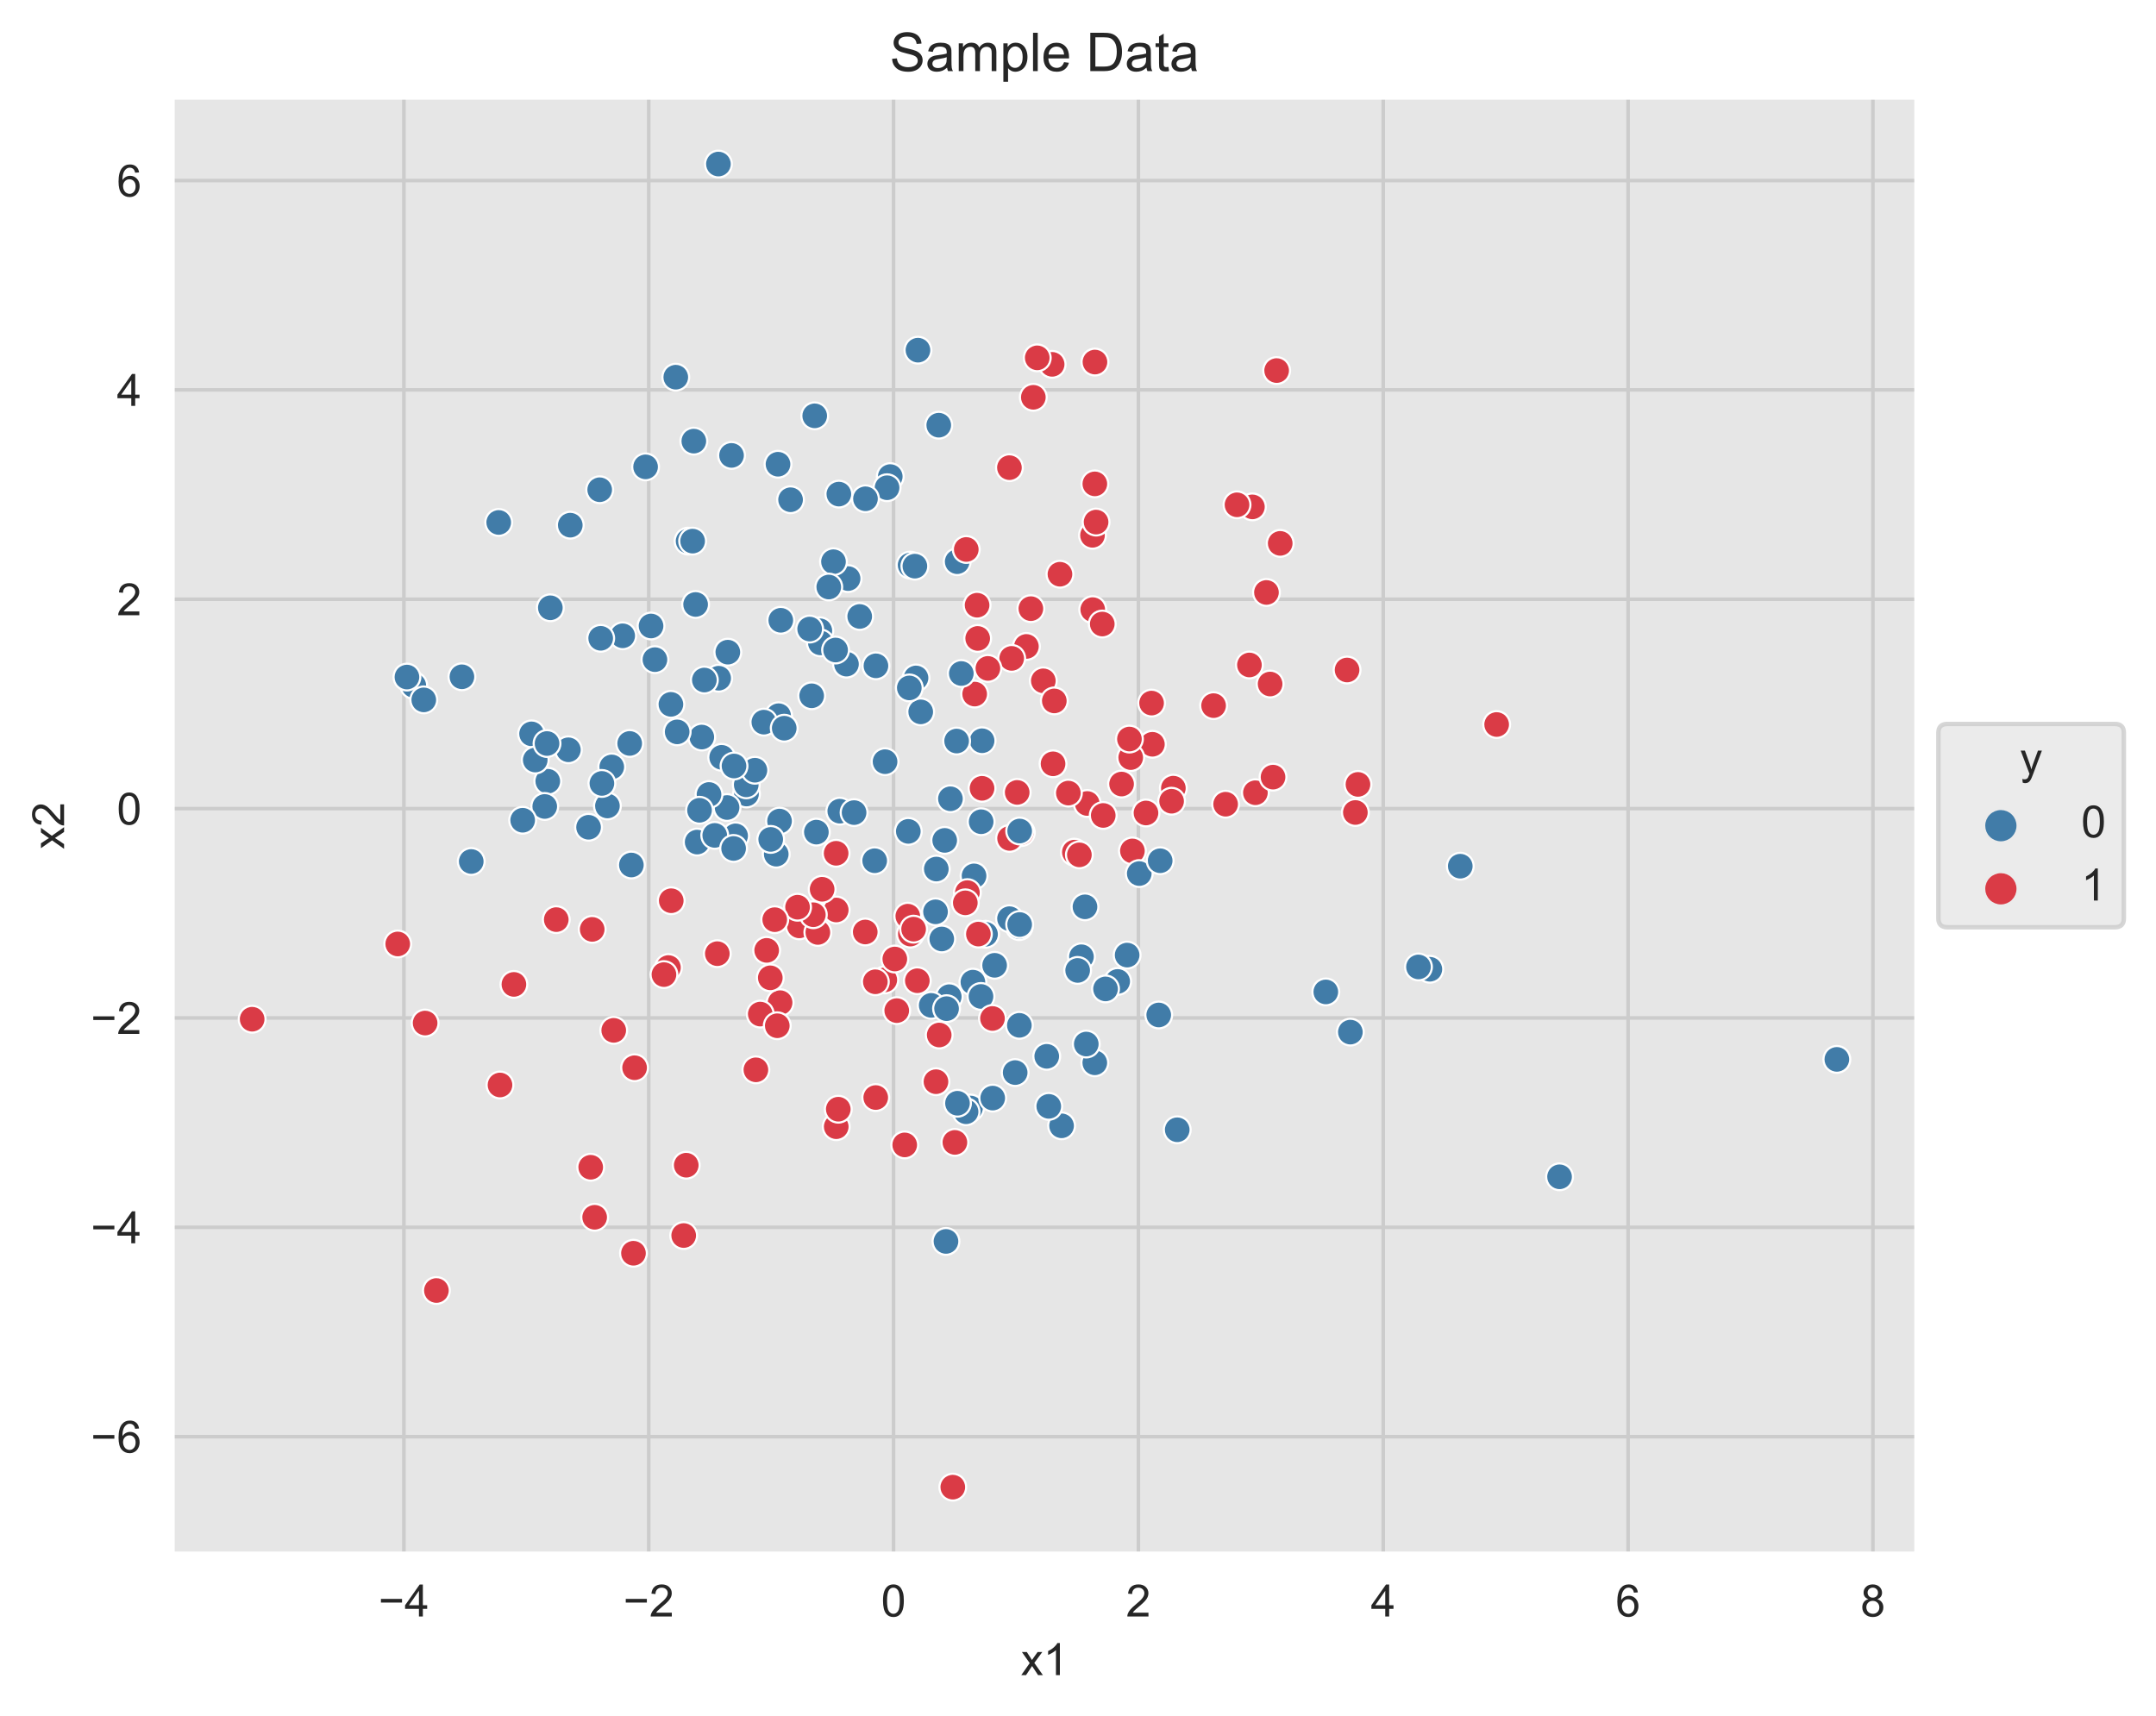 <?xml version="1.0" encoding="utf-8" standalone="no"?>
<!DOCTYPE svg PUBLIC "-//W3C//DTD SVG 1.1//EN"
  "http://www.w3.org/Graphics/SVG/1.1/DTD/svg11.dtd">
<!-- Created with matplotlib (https://matplotlib.org/) -->
<svg height="384.586pt" version="1.1" viewBox="0 0 483.108 384.586" width="483.108pt" xmlns="http://www.w3.org/2000/svg" xmlns:xlink="http://www.w3.org/1999/xlink">
 <defs>
  <style type="text/css">*{stroke-linecap:butt;stroke-linejoin:round;}</style>
 </defs>
 <g id="figure_1">
  <g id="patch_1">
   <path d="M 0 384.586 
L 483.108 384.586 
L 483.108 0 
L 0 0 
z
" style="fill:#ffffff;"/>
  </g>
  <g id="axes_1">
   <g id="patch_2">
    <path d="M 38.747 348.096 
L 429.347 348.096 
L 429.347 21.936 
L 38.747 21.936 
z
" style="fill:#e6e6e6;"/>
   </g>
   <g id="matplotlib.axis_1">
    <g id="xtick_1">
     <g id="line2d_1">
      <path clip-path="url(#p233a00b327)" d="M 90.502 348.096 
L 90.502 21.936 
" style="fill:none;stroke:#cccccc;stroke-linecap:round;stroke-width:0.8;"/>
     </g>
     <g id="text_1">
      <!-- −4 -->
      <g style="fill:#262626;" transform="translate(84.801 362.253)scale(0.1 -0.1)">
       <defs>
        <path d="M 52.828 31.203 
L 5.562 31.203 
L 5.562 39.406 
L 52.828 39.406 
z
" id="ArialMT-8722"/>
        <path d="M 32.328 0 
L 32.328 17.141 
L 1.266 17.141 
L 1.266 25.203 
L 33.938 71.578 
L 41.109 71.578 
L 41.109 25.203 
L 50.781 25.203 
L 50.781 17.141 
L 41.109 17.141 
L 41.109 0 
z
M 32.328 25.203 
L 32.328 57.469 
L 9.906 25.203 
z
" id="ArialMT-52"/>
       </defs>
       <use xlink:href="#ArialMT-8722"/>
       <use x="58.398" xlink:href="#ArialMT-52"/>
      </g>
     </g>
    </g>
    <g id="xtick_2">
     <g id="line2d_2">
      <path clip-path="url(#p233a00b327)" d="M 145.363 348.096 
L 145.363 21.936 
" style="fill:none;stroke:#cccccc;stroke-linecap:round;stroke-width:0.8;"/>
     </g>
     <g id="text_2">
      <!-- −2 -->
      <g style="fill:#262626;" transform="translate(139.663 362.253)scale(0.1 -0.1)">
       <defs>
        <path d="M 50.344 8.453 
L 50.344 0 
L 3.031 0 
Q 2.938 3.172 4.047 6.109 
Q 5.859 10.938 9.828 15.625 
Q 13.812 20.312 21.344 26.469 
Q 33.016 36.031 37.109 41.625 
Q 41.219 47.219 41.219 52.203 
Q 41.219 57.422 37.469 61 
Q 33.734 64.594 27.734 64.594 
Q 21.391 64.594 17.578 60.781 
Q 13.766 56.984 13.719 50.25 
L 4.688 51.172 
Q 5.609 61.281 11.656 66.578 
Q 17.719 71.875 27.938 71.875 
Q 38.234 71.875 44.234 66.156 
Q 50.25 60.453 50.25 52 
Q 50.25 47.703 48.484 43.547 
Q 46.734 39.406 42.656 34.812 
Q 38.578 30.219 29.109 22.219 
Q 21.188 15.578 18.938 13.203 
Q 16.703 10.844 15.234 8.453 
z
" id="ArialMT-50"/>
       </defs>
       <use xlink:href="#ArialMT-8722"/>
       <use x="58.398" xlink:href="#ArialMT-50"/>
      </g>
     </g>
    </g>
    <g id="xtick_3">
     <g id="line2d_3">
      <path clip-path="url(#p233a00b327)" d="M 200.225 348.096 
L 200.225 21.936 
" style="fill:none;stroke:#cccccc;stroke-linecap:round;stroke-width:0.8;"/>
     </g>
     <g id="text_3">
      <!-- 0 -->
      <g style="fill:#262626;" transform="translate(197.445 362.253)scale(0.1 -0.1)">
       <defs>
        <path d="M 4.156 35.297 
Q 4.156 48 6.766 55.734 
Q 9.375 63.484 14.516 67.672 
Q 19.672 71.875 27.484 71.875 
Q 33.25 71.875 37.594 69.547 
Q 41.938 67.234 44.766 62.859 
Q 47.609 58.5 49.219 52.219 
Q 50.828 45.953 50.828 35.297 
Q 50.828 22.703 48.234 14.969 
Q 45.656 7.234 40.5 3 
Q 35.359 -1.219 27.484 -1.219 
Q 17.141 -1.219 11.234 6.203 
Q 4.156 15.141 4.156 35.297 
z
M 13.188 35.297 
Q 13.188 17.672 17.312 11.828 
Q 21.438 6 27.484 6 
Q 33.547 6 37.672 11.859 
Q 41.797 17.719 41.797 35.297 
Q 41.797 52.984 37.672 58.781 
Q 33.547 64.594 27.391 64.594 
Q 21.344 64.594 17.719 59.469 
Q 13.188 52.938 13.188 35.297 
z
" id="ArialMT-48"/>
       </defs>
       <use xlink:href="#ArialMT-48"/>
      </g>
     </g>
    </g>
    <g id="xtick_4">
     <g id="line2d_4">
      <path clip-path="url(#p233a00b327)" d="M 255.087 348.096 
L 255.087 21.936 
" style="fill:none;stroke:#cccccc;stroke-linecap:round;stroke-width:0.8;"/>
     </g>
     <g id="text_4">
      <!-- 2 -->
      <g style="fill:#262626;" transform="translate(252.306 362.253)scale(0.1 -0.1)">
       <use xlink:href="#ArialMT-50"/>
      </g>
     </g>
    </g>
    <g id="xtick_5">
     <g id="line2d_5">
      <path clip-path="url(#p233a00b327)" d="M 309.948 348.096 
L 309.948 21.936 
" style="fill:none;stroke:#cccccc;stroke-linecap:round;stroke-width:0.8;"/>
     </g>
     <g id="text_5">
      <!-- 4 -->
      <g style="fill:#262626;" transform="translate(307.168 362.253)scale(0.1 -0.1)">
       <use xlink:href="#ArialMT-52"/>
      </g>
     </g>
    </g>
    <g id="xtick_6">
     <g id="line2d_6">
      <path clip-path="url(#p233a00b327)" d="M 364.81 348.096 
L 364.81 21.936 
" style="fill:none;stroke:#cccccc;stroke-linecap:round;stroke-width:0.8;"/>
     </g>
     <g id="text_6">
      <!-- 6 -->
      <g style="fill:#262626;" transform="translate(362.03 362.253)scale(0.1 -0.1)">
       <defs>
        <path d="M 49.75 54.047 
L 41.016 53.375 
Q 39.844 58.547 37.703 60.891 
Q 34.125 64.656 28.906 64.656 
Q 24.703 64.656 21.531 62.312 
Q 17.391 59.281 14.984 53.469 
Q 12.594 47.656 12.5 36.922 
Q 15.672 41.75 20.266 44.094 
Q 24.859 46.438 29.891 46.438 
Q 38.672 46.438 44.844 39.969 
Q 51.031 33.5 51.031 23.25 
Q 51.031 16.5 48.125 10.719 
Q 45.219 4.938 40.141 1.859 
Q 35.062 -1.219 28.609 -1.219 
Q 17.625 -1.219 10.688 6.859 
Q 3.766 14.938 3.766 33.5 
Q 3.766 54.25 11.422 63.672 
Q 18.109 71.875 29.438 71.875 
Q 37.891 71.875 43.281 67.141 
Q 48.688 62.406 49.75 54.047 
z
M 13.875 23.188 
Q 13.875 18.656 15.797 14.5 
Q 17.719 10.359 21.188 8.172 
Q 24.656 6 28.469 6 
Q 34.031 6 38.031 10.484 
Q 42.047 14.984 42.047 22.703 
Q 42.047 30.125 38.078 34.391 
Q 34.125 38.672 28.125 38.672 
Q 22.172 38.672 18.016 34.391 
Q 13.875 30.125 13.875 23.188 
z
" id="ArialMT-54"/>
       </defs>
       <use xlink:href="#ArialMT-54"/>
      </g>
     </g>
    </g>
    <g id="xtick_7">
     <g id="line2d_7">
      <path clip-path="url(#p233a00b327)" d="M 419.672 348.096 
L 419.672 21.936 
" style="fill:none;stroke:#cccccc;stroke-linecap:round;stroke-width:0.8;"/>
     </g>
     <g id="text_7">
      <!-- 8 -->
      <g style="fill:#262626;" transform="translate(416.891 362.253)scale(0.1 -0.1)">
       <defs>
        <path d="M 17.672 38.812 
Q 12.203 40.828 9.562 44.531 
Q 6.938 48.25 6.938 53.422 
Q 6.938 61.234 12.547 66.547 
Q 18.172 71.875 27.484 71.875 
Q 36.859 71.875 42.578 66.422 
Q 48.297 60.984 48.297 53.172 
Q 48.297 48.188 45.672 44.5 
Q 43.062 40.828 37.75 38.812 
Q 44.344 36.672 47.781 31.875 
Q 51.219 27.094 51.219 20.453 
Q 51.219 11.281 44.719 5.031 
Q 38.234 -1.219 27.641 -1.219 
Q 17.047 -1.219 10.547 5.047 
Q 4.047 11.328 4.047 20.703 
Q 4.047 27.688 7.594 32.391 
Q 11.141 37.109 17.672 38.812 
z
M 15.922 53.719 
Q 15.922 48.641 19.188 45.406 
Q 22.469 42.188 27.688 42.188 
Q 32.766 42.188 36.016 45.375 
Q 39.266 48.578 39.266 53.219 
Q 39.266 58.062 35.906 61.359 
Q 32.562 64.656 27.594 64.656 
Q 22.562 64.656 19.234 61.422 
Q 15.922 58.203 15.922 53.719 
z
M 13.094 20.656 
Q 13.094 16.891 14.875 13.375 
Q 16.656 9.859 20.172 7.922 
Q 23.688 6 27.734 6 
Q 34.031 6 38.125 10.047 
Q 42.234 14.109 42.234 20.359 
Q 42.234 26.703 38.016 30.859 
Q 33.797 35.016 27.438 35.016 
Q 21.234 35.016 17.156 30.906 
Q 13.094 26.812 13.094 20.656 
z
" id="ArialMT-56"/>
       </defs>
       <use xlink:href="#ArialMT-56"/>
      </g>
     </g>
    </g>
    <g id="text_8">
     <!-- x1 -->
     <g style="fill:#262626;" transform="translate(228.766 375.399)scale(0.1 -0.1)">
      <defs>
       <path d="M 0.734 0 
L 19.672 26.953 
L 2.156 51.859 
L 13.141 51.859 
L 21.094 39.703 
Q 23.344 36.234 24.703 33.891 
Q 26.859 37.109 28.656 39.594 
L 37.406 51.859 
L 47.906 51.859 
L 29.984 27.438 
L 49.266 0 
L 38.484 0 
L 27.828 16.109 
L 25 20.453 
L 11.375 0 
z
" id="ArialMT-120"/>
       <path d="M 37.25 0 
L 28.469 0 
L 28.469 56 
Q 25.297 52.984 20.141 49.953 
Q 14.984 46.922 10.891 45.406 
L 10.891 53.906 
Q 18.266 57.375 23.781 62.297 
Q 29.297 67.234 31.594 71.875 
L 37.25 71.875 
z
" id="ArialMT-49"/>
      </defs>
      <use xlink:href="#ArialMT-120"/>
      <use x="50" xlink:href="#ArialMT-49"/>
     </g>
    </g>
   </g>
   <g id="matplotlib.axis_2">
    <g id="ytick_1">
     <g id="line2d_8">
      <path clip-path="url(#p233a00b327)" d="M 38.747 321.951 
L 429.347 321.951 
" style="fill:none;stroke:#cccccc;stroke-linecap:round;stroke-width:0.8;"/>
     </g>
     <g id="text_9">
      <!-- −6 -->
      <g style="fill:#262626;" transform="translate(20.345 325.53)scale(0.1 -0.1)">
       <use xlink:href="#ArialMT-8722"/>
       <use x="58.398" xlink:href="#ArialMT-54"/>
      </g>
     </g>
    </g>
    <g id="ytick_2">
     <g id="line2d_9">
      <path clip-path="url(#p233a00b327)" d="M 38.747 275.036 
L 429.347 275.036 
" style="fill:none;stroke:#cccccc;stroke-linecap:round;stroke-width:0.8;"/>
     </g>
     <g id="text_10">
      <!-- −4 -->
      <g style="fill:#262626;" transform="translate(20.345 278.615)scale(0.1 -0.1)">
       <use xlink:href="#ArialMT-8722"/>
       <use x="58.398" xlink:href="#ArialMT-52"/>
      </g>
     </g>
    </g>
    <g id="ytick_3">
     <g id="line2d_10">
      <path clip-path="url(#p233a00b327)" d="M 38.747 228.121 
L 429.347 228.121 
" style="fill:none;stroke:#cccccc;stroke-linecap:round;stroke-width:0.8;"/>
     </g>
     <g id="text_11">
      <!-- −2 -->
      <g style="fill:#262626;" transform="translate(20.345 231.7)scale(0.1 -0.1)">
       <use xlink:href="#ArialMT-8722"/>
       <use x="58.398" xlink:href="#ArialMT-50"/>
      </g>
     </g>
    </g>
    <g id="ytick_4">
     <g id="line2d_11">
      <path clip-path="url(#p233a00b327)" d="M 38.747 181.206 
L 429.347 181.206 
" style="fill:none;stroke:#cccccc;stroke-linecap:round;stroke-width:0.8;"/>
     </g>
     <g id="text_12">
      <!-- 0 -->
      <g style="fill:#262626;" transform="translate(26.186 184.785)scale(0.1 -0.1)">
       <use xlink:href="#ArialMT-48"/>
      </g>
     </g>
    </g>
    <g id="ytick_5">
     <g id="line2d_12">
      <path clip-path="url(#p233a00b327)" d="M 38.747 134.292 
L 429.347 134.292 
" style="fill:none;stroke:#cccccc;stroke-linecap:round;stroke-width:0.8;"/>
     </g>
     <g id="text_13">
      <!-- 2 -->
      <g style="fill:#262626;" transform="translate(26.186 137.87)scale(0.1 -0.1)">
       <use xlink:href="#ArialMT-50"/>
      </g>
     </g>
    </g>
    <g id="ytick_6">
     <g id="line2d_13">
      <path clip-path="url(#p233a00b327)" d="M 38.747 87.377 
L 429.347 87.377 
" style="fill:none;stroke:#cccccc;stroke-linecap:round;stroke-width:0.8;"/>
     </g>
     <g id="text_14">
      <!-- 4 -->
      <g style="fill:#262626;" transform="translate(26.186 90.956)scale(0.1 -0.1)">
       <use xlink:href="#ArialMT-52"/>
      </g>
     </g>
    </g>
    <g id="ytick_7">
     <g id="line2d_14">
      <path clip-path="url(#p233a00b327)" d="M 38.747 40.462 
L 429.347 40.462 
" style="fill:none;stroke:#cccccc;stroke-linecap:round;stroke-width:0.8;"/>
     </g>
     <g id="text_15">
      <!-- 6 -->
      <g style="fill:#262626;" transform="translate(26.186 44.041)scale(0.1 -0.1)">
       <use xlink:href="#ArialMT-54"/>
      </g>
     </g>
    </g>
    <g id="text_16">
     <!-- x2 -->
     <g style="fill:#262626;" transform="translate(14.358 190.296)rotate(-90)scale(0.1 -0.1)">
      <use xlink:href="#ArialMT-120"/>
      <use x="50" xlink:href="#ArialMT-50"/>
     </g>
    </g>
   </g>
   <g id="PathCollection_1">
    <defs>
     <path d="M 0 3 
C 0.796 3 1.559 2.684 2.121 2.121 
C 2.684 1.559 3 0.796 3 -0 
C 3 -0.796 2.684 -1.559 2.121 -2.121 
C 1.559 -2.684 0.796 -3 0 -3 
C -0.796 -3 -1.559 -2.684 -2.121 -2.121 
C -2.684 -1.559 -3 -0.796 -3 0 
C -3 0.796 -2.684 1.559 -2.121 2.121 
C -1.559 2.684 -0.796 3 0 3 
z
" id="C0_0_f2f87d5302"/>
    </defs>
    <g clip-path="url(#p233a00b327)">
     <use style="fill:#417ca8;stroke:#ffffff;stroke-width:0.48;" x="227.476" xlink:href="#C0_0_f2f87d5302" y="240.361"/>
    </g>
    <g clip-path="url(#p233a00b327)">
     <use style="fill:#417ca8;stroke:#ffffff;stroke-width:0.48;" x="192.64" xlink:href="#C0_0_f2f87d5302" y="138.145"/>
    </g>
    <g clip-path="url(#p233a00b327)">
     <use style="fill:#da3b46;stroke:#ffffff;stroke-width:0.48;" x="235.758" xlink:href="#C0_0_f2f87d5302" y="81.646"/>
    </g>
    <g clip-path="url(#p233a00b327)">
     <use style="fill:#da3b46;stroke:#ffffff;stroke-width:0.48;" x="283.781" xlink:href="#C0_0_f2f87d5302" y="132.768"/>
    </g>
    <g clip-path="url(#p233a00b327)">
     <use style="fill:#da3b46;stroke:#ffffff;stroke-width:0.48;" x="187.379" xlink:href="#C0_0_f2f87d5302" y="252.488"/>
    </g>
    <g clip-path="url(#p233a00b327)">
     <use style="fill:#da3b46;stroke:#ffffff;stroke-width:0.48;" x="187.38" xlink:href="#C0_0_f2f87d5302" y="203.924"/>
    </g>
    <g clip-path="url(#p233a00b327)">
     <use style="fill:#da3b46;stroke:#ffffff;stroke-width:0.48;" x="286.863" xlink:href="#C0_0_f2f87d5302" y="121.769"/>
    </g>
    <g clip-path="url(#p233a00b327)">
     <use style="fill:#417ca8;stroke:#ffffff;stroke-width:0.48;" x="242.328" xlink:href="#C0_0_f2f87d5302" y="214.407"/>
    </g>
    <g clip-path="url(#p233a00b327)">
     <use style="fill:#417ca8;stroke:#ffffff;stroke-width:0.48;" x="174.469" xlink:href="#C0_0_f2f87d5302" y="160.385"/>
    </g>
    <g clip-path="url(#p233a00b327)">
     <use style="fill:#da3b46;stroke:#ffffff;stroke-width:0.48;" x="229.991" xlink:href="#C0_0_f2f87d5302" y="144.865"/>
    </g>
    <g clip-path="url(#p233a00b327)">
     <use style="fill:#da3b46;stroke:#ffffff;stroke-width:0.48;" x="174.801" xlink:href="#C0_0_f2f87d5302" y="224.693"/>
    </g>
    <g clip-path="url(#p233a00b327)">
     <use style="fill:#417ca8;stroke:#ffffff;stroke-width:0.48;" x="174.674" xlink:href="#C0_0_f2f87d5302" y="183.999"/>
    </g>
    <g clip-path="url(#p233a00b327)">
     <use style="fill:#da3b46;stroke:#ffffff;stroke-width:0.48;" x="213.499" xlink:href="#C0_0_f2f87d5302" y="333.27"/>
    </g>
    <g clip-path="url(#p233a00b327)">
     <use style="fill:#da3b46;stroke:#ffffff;stroke-width:0.48;" x="95.259" xlink:href="#C0_0_f2f87d5302" y="229.265"/>
    </g>
    <g clip-path="url(#p233a00b327)">
     <use style="fill:#417ca8;stroke:#ffffff;stroke-width:0.48;" x="105.593" xlink:href="#C0_0_f2f87d5302" y="193.056"/>
    </g>
    <g clip-path="url(#p233a00b327)">
     <use style="fill:#da3b46;stroke:#ffffff;stroke-width:0.48;" x="169.377" xlink:href="#C0_0_f2f87d5302" y="239.746"/>
    </g>
    <g clip-path="url(#p233a00b327)">
     <use style="fill:#417ca8;stroke:#ffffff;stroke-width:0.48;" x="144.659" xlink:href="#C0_0_f2f87d5302" y="104.622"/>
    </g>
    <g clip-path="url(#p233a00b327)">
     <use style="fill:#417ca8;stroke:#ffffff;stroke-width:0.48;" x="217.465" xlink:href="#C0_0_f2f87d5302" y="248.301"/>
    </g>
    <g clip-path="url(#p233a00b327)">
     <use style="fill:#da3b46;stroke:#ffffff;stroke-width:0.48;" x="150.409" xlink:href="#C0_0_f2f87d5302" y="201.851"/>
    </g>
    <g clip-path="url(#p233a00b327)">
     <use style="fill:#417ca8;stroke:#ffffff;stroke-width:0.48;" x="122.744" xlink:href="#C0_0_f2f87d5302" y="175.073"/>
    </g>
    <g clip-path="url(#p233a00b327)">
     <use style="fill:#da3b46;stroke:#ffffff;stroke-width:0.48;" x="280.633" xlink:href="#C0_0_f2f87d5302" y="113.589"/>
    </g>
    <g clip-path="url(#p233a00b327)">
     <use style="fill:#da3b46;stroke:#ffffff;stroke-width:0.48;" x="187.839" xlink:href="#C0_0_f2f87d5302" y="248.57"/>
    </g>
    <g clip-path="url(#p233a00b327)">
     <use style="fill:#417ca8;stroke:#ffffff;stroke-width:0.48;" x="203.93" xlink:href="#C0_0_f2f87d5302" y="126.637"/>
    </g>
    <g clip-path="url(#p233a00b327)">
     <use style="fill:#417ca8;stroke:#ffffff;stroke-width:0.48;" x="122.061" xlink:href="#C0_0_f2f87d5302" y="180.726"/>
    </g>
    <g clip-path="url(#p233a00b327)">
     <use style="fill:#da3b46;stroke:#ffffff;stroke-width:0.48;" x="170.359" xlink:href="#C0_0_f2f87d5302" y="227.254"/>
    </g>
    <g clip-path="url(#p233a00b327)">
     <use style="fill:#417ca8;stroke:#ffffff;stroke-width:0.48;" x="206.31" xlink:href="#C0_0_f2f87d5302" y="159.527"/>
    </g>
    <g clip-path="url(#p233a00b327)">
     <use style="fill:#417ca8;stroke:#ffffff;stroke-width:0.48;" x="137.08" xlink:href="#C0_0_f2f87d5302" y="171.868"/>
    </g>
    <g clip-path="url(#p233a00b327)">
     <use style="fill:#417ca8;stroke:#ffffff;stroke-width:0.48;" x="220.836" xlink:href="#C0_0_f2f87d5302" y="209.366"/>
    </g>
    <g clip-path="url(#p233a00b327)">
     <use style="fill:#417ca8;stroke:#ffffff;stroke-width:0.48;" x="167.273" xlink:href="#C0_0_f2f87d5302" y="177.932"/>
    </g>
    <g clip-path="url(#p233a00b327)">
     <use style="fill:#da3b46;stroke:#ffffff;stroke-width:0.48;" x="184.222" xlink:href="#C0_0_f2f87d5302" y="199.283"/>
    </g>
    <g clip-path="url(#p233a00b327)">
     <use style="fill:#417ca8;stroke:#ffffff;stroke-width:0.48;" x="167.214" xlink:href="#C0_0_f2f87d5302" y="175.881"/>
    </g>
    <g clip-path="url(#p233a00b327)">
     <use style="fill:#da3b46;stroke:#ffffff;stroke-width:0.48;" x="301.844" xlink:href="#C0_0_f2f87d5302" y="150.143"/>
    </g>
    <g clip-path="url(#p233a00b327)">
     <use style="fill:#417ca8;stroke:#ffffff;stroke-width:0.48;" x="199.485" xlink:href="#C0_0_f2f87d5302" y="106.799"/>
    </g>
    <g clip-path="url(#p233a00b327)">
     <use style="fill:#da3b46;stroke:#ffffff;stroke-width:0.48;" x="142.197" xlink:href="#C0_0_f2f87d5302" y="239.278"/>
    </g>
    <g clip-path="url(#p233a00b327)">
     <use style="fill:#da3b46;stroke:#ffffff;stroke-width:0.48;" x="245.351" xlink:href="#C0_0_f2f87d5302" y="81.135"/>
    </g>
    <g clip-path="url(#p233a00b327)">
     <use style="fill:#da3b46;stroke:#ffffff;stroke-width:0.48;" x="133.247" xlink:href="#C0_0_f2f87d5302" y="272.788"/>
    </g>
    <g clip-path="url(#p233a00b327)">
     <use style="fill:#417ca8;stroke:#ffffff;stroke-width:0.48;" x="211.684" xlink:href="#C0_0_f2f87d5302" y="188.327"/>
    </g>
    <g clip-path="url(#p233a00b327)">
     <use style="fill:#417ca8;stroke:#ffffff;stroke-width:0.48;" x="92.714" xlink:href="#C0_0_f2f87d5302" y="153.606"/>
    </g>
    <g clip-path="url(#p233a00b327)">
     <use style="fill:#417ca8;stroke:#ffffff;stroke-width:0.48;" x="127.359" xlink:href="#C0_0_f2f87d5302" y="168.024"/>
    </g>
    <g clip-path="url(#p233a00b327)">
     <use style="fill:#417ca8;stroke:#ffffff;stroke-width:0.48;" x="211.025" xlink:href="#C0_0_f2f87d5302" y="210.42"/>
    </g>
    <g clip-path="url(#p233a00b327)">
     <use style="fill:#da3b46;stroke:#ffffff;stroke-width:0.48;" x="240.739" xlink:href="#C0_0_f2f87d5302" y="190.97"/>
    </g>
    <g clip-path="url(#p233a00b327)">
     <use style="fill:#417ca8;stroke:#ffffff;stroke-width:0.48;" x="209.627" xlink:href="#C0_0_f2f87d5302" y="204.336"/>
    </g>
    <g clip-path="url(#p233a00b327)">
     <use style="fill:#da3b46;stroke:#ffffff;stroke-width:0.48;" x="193.88" xlink:href="#C0_0_f2f87d5302" y="208.856"/>
    </g>
    <g clip-path="url(#p233a00b327)">
     <use style="fill:#417ca8;stroke:#ffffff;stroke-width:0.48;" x="183.706" xlink:href="#C0_0_f2f87d5302" y="141.347"/>
    </g>
    <g clip-path="url(#p233a00b327)">
     <use style="fill:#417ca8;stroke:#ffffff;stroke-width:0.48;" x="119.111" xlink:href="#C0_0_f2f87d5302" y="164.457"/>
    </g>
    <g clip-path="url(#p233a00b327)">
     <use style="fill:#da3b46;stroke:#ffffff;stroke-width:0.48;" x="160.733" xlink:href="#C0_0_f2f87d5302" y="213.714"/>
    </g>
    <g clip-path="url(#p233a00b327)">
     <use style="fill:#417ca8;stroke:#ffffff;stroke-width:0.48;" x="174.954" xlink:href="#C0_0_f2f87d5302" y="139.002"/>
    </g>
    <g clip-path="url(#p233a00b327)">
     <use style="fill:#da3b46;stroke:#ffffff;stroke-width:0.48;" x="258.221" xlink:href="#C0_0_f2f87d5302" y="166.79"/>
    </g>
    <g clip-path="url(#p233a00b327)">
     <use style="fill:#da3b46;stroke:#ffffff;stroke-width:0.48;" x="219.077" xlink:href="#C0_0_f2f87d5302" y="143.071"/>
    </g>
    <g clip-path="url(#p233a00b327)">
     <use style="fill:#417ca8;stroke:#ffffff;stroke-width:0.48;" x="103.502" xlink:href="#C0_0_f2f87d5302" y="151.667"/>
    </g>
    <g clip-path="url(#p233a00b327)">
     <use style="fill:#417ca8;stroke:#ffffff;stroke-width:0.48;" x="218.005" xlink:href="#C0_0_f2f87d5302" y="220.099"/>
    </g>
    <g clip-path="url(#p233a00b327)">
     <use style="fill:#da3b46;stroke:#ffffff;stroke-width:0.48;" x="179.099" xlink:href="#C0_0_f2f87d5302" y="207.487"/>
    </g>
    <g clip-path="url(#p233a00b327)">
     <use style="fill:#417ca8;stroke:#ffffff;stroke-width:0.48;" x="163.088" xlink:href="#C0_0_f2f87d5302" y="146.147"/>
    </g>
    <g clip-path="url(#p233a00b327)">
     <use style="fill:#da3b46;stroke:#ffffff;stroke-width:0.48;" x="233.783" xlink:href="#C0_0_f2f87d5302" y="152.571"/>
    </g>
    <g clip-path="url(#p233a00b327)">
     <use style="fill:#da3b46;stroke:#ffffff;stroke-width:0.48;" x="256.787" xlink:href="#C0_0_f2f87d5302" y="182.187"/>
    </g>
    <g clip-path="url(#p233a00b327)">
     <use style="fill:#da3b46;stroke:#ffffff;stroke-width:0.48;" x="251.317" xlink:href="#C0_0_f2f87d5302" y="175.702"/>
    </g>
    <g clip-path="url(#p233a00b327)">
     <use style="fill:#417ca8;stroke:#ffffff;stroke-width:0.48;" x="154.184" xlink:href="#C0_0_f2f87d5302" y="121.265"/>
    </g>
    <g clip-path="url(#p233a00b327)">
     <use style="fill:#da3b46;stroke:#ffffff;stroke-width:0.48;" x="183.261" xlink:href="#C0_0_f2f87d5302" y="208.96"/>
    </g>
    <g clip-path="url(#p233a00b327)">
     <use style="fill:#da3b46;stroke:#ffffff;stroke-width:0.48;" x="218.399" xlink:href="#C0_0_f2f87d5302" y="155.539"/>
    </g>
    <g clip-path="url(#p233a00b327)">
     <use style="fill:#da3b46;stroke:#ffffff;stroke-width:0.48;" x="253.745" xlink:href="#C0_0_f2f87d5302" y="190.692"/>
    </g>
    <g clip-path="url(#p233a00b327)">
     <use style="fill:#417ca8;stroke:#ffffff;stroke-width:0.48;" x="173.937" xlink:href="#C0_0_f2f87d5302" y="191.419"/>
    </g>
    <g clip-path="url(#p233a00b327)">
     <use style="fill:#417ca8;stroke:#ffffff;stroke-width:0.48;" x="190.039" xlink:href="#C0_0_f2f87d5302" y="129.657"/>
    </g>
    <g clip-path="url(#p233a00b327)">
     <use style="fill:#417ca8;stroke:#ffffff;stroke-width:0.48;" x="139.53" xlink:href="#C0_0_f2f87d5302" y="142.482"/>
    </g>
    <g clip-path="url(#p233a00b327)">
     <use style="fill:#417ca8;stroke:#ffffff;stroke-width:0.48;" x="134.599" xlink:href="#C0_0_f2f87d5302" y="143.041"/>
    </g>
    <g clip-path="url(#p233a00b327)">
     <use style="fill:#da3b46;stroke:#ffffff;stroke-width:0.48;" x="244.802" xlink:href="#C0_0_f2f87d5302" y="119.96"/>
    </g>
    <g clip-path="url(#p233a00b327)">
     <use style="fill:#da3b46;stroke:#ffffff;stroke-width:0.48;" x="274.631" xlink:href="#C0_0_f2f87d5302" y="180.221"/>
    </g>
    <g clip-path="url(#p233a00b327)">
     <use style="fill:#417ca8;stroke:#ffffff;stroke-width:0.48;" x="196.274" xlink:href="#C0_0_f2f87d5302" y="149.213"/>
    </g>
    <g clip-path="url(#p233a00b327)">
     <use style="fill:#417ca8;stroke:#ffffff;stroke-width:0.48;" x="255.281" xlink:href="#C0_0_f2f87d5302" y="195.763"/>
    </g>
    <g clip-path="url(#p233a00b327)">
     <use style="fill:#417ca8;stroke:#ffffff;stroke-width:0.48;" x="220.065" xlink:href="#C0_0_f2f87d5302" y="165.998"/>
    </g>
    <g clip-path="url(#p233a00b327)">
     <use style="fill:#417ca8;stroke:#ffffff;stroke-width:0.48;" x="164.833" xlink:href="#C0_0_f2f87d5302" y="187.312"/>
    </g>
    <g clip-path="url(#p233a00b327)">
     <use style="fill:#da3b46;stroke:#ffffff;stroke-width:0.48;" x="220.052" xlink:href="#C0_0_f2f87d5302" y="176.656"/>
    </g>
    <g clip-path="url(#p233a00b327)">
     <use style="fill:#da3b46;stroke:#ffffff;stroke-width:0.48;" x="284.604" xlink:href="#C0_0_f2f87d5302" y="153.285"/>
    </g>
    <g clip-path="url(#p233a00b327)">
     <use style="fill:#da3b46;stroke:#ffffff;stroke-width:0.48;" x="198.26" xlink:href="#C0_0_f2f87d5302" y="219.593"/>
    </g>
    <g clip-path="url(#p233a00b327)">
     <use style="fill:#da3b46;stroke:#ffffff;stroke-width:0.48;" x="286.064" xlink:href="#C0_0_f2f87d5302" y="83.042"/>
    </g>
    <g clip-path="url(#p233a00b327)">
     <use style="fill:#da3b46;stroke:#ffffff;stroke-width:0.48;" x="56.501" xlink:href="#C0_0_f2f87d5302" y="228.404"/>
    </g>
    <g clip-path="url(#p233a00b327)">
     <use style="fill:#417ca8;stroke:#ffffff;stroke-width:0.48;" x="245.316" xlink:href="#C0_0_f2f87d5302" y="238.17"/>
    </g>
    <g clip-path="url(#p233a00b327)">
     <use style="fill:#417ca8;stroke:#ffffff;stroke-width:0.48;" x="205.001" xlink:href="#C0_0_f2f87d5302" y="126.874"/>
    </g>
    <g clip-path="url(#p233a00b327)">
     <use style="fill:#417ca8;stroke:#ffffff;stroke-width:0.48;" x="183.821" xlink:href="#C0_0_f2f87d5302" y="144.066"/>
    </g>
    <g clip-path="url(#p233a00b327)">
     <use style="fill:#417ca8;stroke:#ffffff;stroke-width:0.48;" x="205.259" xlink:href="#C0_0_f2f87d5302" y="151.926"/>
    </g>
    <g clip-path="url(#p233a00b327)">
     <use style="fill:#417ca8;stroke:#ffffff;stroke-width:0.48;" x="91.184" xlink:href="#C0_0_f2f87d5302" y="151.728"/>
    </g>
    <g clip-path="url(#p233a00b327)">
     <use style="fill:#417ca8;stroke:#ffffff;stroke-width:0.48;" x="188.173" xlink:href="#C0_0_f2f87d5302" y="181.781"/>
    </g>
    <g clip-path="url(#p233a00b327)">
     <use style="fill:#417ca8;stroke:#ffffff;stroke-width:0.48;" x="219.817" xlink:href="#C0_0_f2f87d5302" y="223.301"/>
    </g>
    <g clip-path="url(#p233a00b327)">
     <use style="fill:#da3b46;stroke:#ffffff;stroke-width:0.48;" x="281.305" xlink:href="#C0_0_f2f87d5302" y="177.65"/>
    </g>
    <g clip-path="url(#p233a00b327)">
     <use style="fill:#da3b46;stroke:#ffffff;stroke-width:0.48;" x="171.792" xlink:href="#C0_0_f2f87d5302" y="212.975"/>
    </g>
    <g clip-path="url(#p233a00b327)">
     <use style="fill:#417ca8;stroke:#ffffff;stroke-width:0.48;" x="155.87" xlink:href="#C0_0_f2f87d5302" y="135.459"/>
    </g>
    <g clip-path="url(#p233a00b327)">
     <use style="fill:#417ca8;stroke:#ffffff;stroke-width:0.48;" x="172.698" xlink:href="#C0_0_f2f87d5302" y="188.106"/>
    </g>
    <g clip-path="url(#p233a00b327)">
     <use style="fill:#417ca8;stroke:#ffffff;stroke-width:0.48;" x="250.446" xlink:href="#C0_0_f2f87d5302" y="219.935"/>
    </g>
    <g clip-path="url(#p233a00b327)">
     <use style="fill:#417ca8;stroke:#ffffff;stroke-width:0.48;" x="218.261" xlink:href="#C0_0_f2f87d5302" y="196.284"/>
    </g>
    <g clip-path="url(#p233a00b327)">
     <use style="fill:#417ca8;stroke:#ffffff;stroke-width:0.48;" x="171.161" xlink:href="#C0_0_f2f87d5302" y="161.834"/>
    </g>
    <g clip-path="url(#p233a00b327)">
     <use style="fill:#417ca8;stroke:#ffffff;stroke-width:0.48;" x="228.384" xlink:href="#C0_0_f2f87d5302" y="207.654"/>
    </g>
    <g clip-path="url(#p233a00b327)">
     <use style="fill:#da3b46;stroke:#ffffff;stroke-width:0.48;" x="205.551" xlink:href="#C0_0_f2f87d5302" y="219.781"/>
    </g>
    <g clip-path="url(#p233a00b327)">
     <use style="fill:#da3b46;stroke:#ffffff;stroke-width:0.48;" x="253.367" xlink:href="#C0_0_f2f87d5302" y="169.774"/>
    </g>
    <g clip-path="url(#p233a00b327)">
     <use style="fill:#417ca8;stroke:#ffffff;stroke-width:0.48;" x="161.709" xlink:href="#C0_0_f2f87d5302" y="169.714"/>
    </g>
    <g clip-path="url(#p233a00b327)">
     <use style="fill:#da3b46;stroke:#ffffff;stroke-width:0.48;" x="182.249" xlink:href="#C0_0_f2f87d5302" y="204.99"/>
    </g>
    <g clip-path="url(#p233a00b327)">
     <use style="fill:#da3b46;stroke:#ffffff;stroke-width:0.48;" x="178.713" xlink:href="#C0_0_f2f87d5302" y="203.305"/>
    </g>
    <g clip-path="url(#p233a00b327)">
     <use style="fill:#417ca8;stroke:#ffffff;stroke-width:0.48;" x="119.934" xlink:href="#C0_0_f2f87d5302" y="170.32"/>
    </g>
    <g clip-path="url(#p233a00b327)">
     <use style="fill:#417ca8;stroke:#ffffff;stroke-width:0.48;" x="216.471" xlink:href="#C0_0_f2f87d5302" y="249.143"/>
    </g>
    <g clip-path="url(#p233a00b327)">
     <use style="fill:#417ca8;stroke:#ffffff;stroke-width:0.48;" x="214.547" xlink:href="#C0_0_f2f87d5302" y="247.237"/>
    </g>
    <g clip-path="url(#p233a00b327)">
     <use style="fill:#da3b46;stroke:#ffffff;stroke-width:0.48;" x="200.506" xlink:href="#C0_0_f2f87d5302" y="214.912"/>
    </g>
    <g clip-path="url(#p233a00b327)">
     <use style="fill:#da3b46;stroke:#ffffff;stroke-width:0.48;" x="187.355" xlink:href="#C0_0_f2f87d5302" y="191.22"/>
    </g>
    <g clip-path="url(#p233a00b327)">
     <use style="fill:#417ca8;stroke:#ffffff;stroke-width:0.48;" x="122.575" xlink:href="#C0_0_f2f87d5302" y="166.62"/>
    </g>
    <g clip-path="url(#p233a00b327)">
     <use style="fill:#417ca8;stroke:#ffffff;stroke-width:0.48;" x="177.148" xlink:href="#C0_0_f2f87d5302" y="111.99"/>
    </g>
    <g clip-path="url(#p233a00b327)">
     <use style="fill:#417ca8;stroke:#ffffff;stroke-width:0.48;" x="181.423" xlink:href="#C0_0_f2f87d5302" y="140.969"/>
    </g>
    <g clip-path="url(#p233a00b327)">
     <use style="fill:#417ca8;stroke:#ffffff;stroke-width:0.48;" x="156.211" xlink:href="#C0_0_f2f87d5302" y="188.71"/>
    </g>
    <g clip-path="url(#p233a00b327)">
     <use style="fill:#417ca8;stroke:#ffffff;stroke-width:0.48;" x="191.377" xlink:href="#C0_0_f2f87d5302" y="182.099"/>
    </g>
    <g clip-path="url(#p233a00b327)">
     <use style="fill:#da3b46;stroke:#ffffff;stroke-width:0.48;" x="222.392" xlink:href="#C0_0_f2f87d5302" y="228.24"/>
    </g>
    <g clip-path="url(#p233a00b327)">
     <use style="fill:#da3b46;stroke:#ffffff;stroke-width:0.48;" x="303.704" xlink:href="#C0_0_f2f87d5302" y="182.075"/>
    </g>
    <g clip-path="url(#p233a00b327)">
     <use style="fill:#417ca8;stroke:#ffffff;stroke-width:0.48;" x="209.803" xlink:href="#C0_0_f2f87d5302" y="194.749"/>
    </g>
    <g clip-path="url(#p233a00b327)">
     <use style="fill:#417ca8;stroke:#ffffff;stroke-width:0.48;" x="214.355" xlink:href="#C0_0_f2f87d5302" y="166.066"/>
    </g>
    <g clip-path="url(#p233a00b327)">
     <use style="fill:#da3b46;stroke:#ffffff;stroke-width:0.48;" x="196.141" xlink:href="#C0_0_f2f87d5302" y="220.016"/>
    </g>
    <g clip-path="url(#p233a00b327)">
     <use style="fill:#417ca8;stroke:#ffffff;stroke-width:0.48;" x="94.958" xlink:href="#C0_0_f2f87d5302" y="156.841"/>
    </g>
    <g clip-path="url(#p233a00b327)">
     <use style="fill:#417ca8;stroke:#ffffff;stroke-width:0.48;" x="198.77" xlink:href="#C0_0_f2f87d5302" y="109.298"/>
    </g>
    <g clip-path="url(#p233a00b327)">
     <use style="fill:#417ca8;stroke:#ffffff;stroke-width:0.48;" x="203.529" xlink:href="#C0_0_f2f87d5302" y="186.309"/>
    </g>
    <g clip-path="url(#p233a00b327)">
     <use style="fill:#da3b46;stroke:#ffffff;stroke-width:0.48;" x="335.363" xlink:href="#C0_0_f2f87d5302" y="162.36"/>
    </g>
    <g clip-path="url(#p233a00b327)">
     <use style="fill:#417ca8;stroke:#ffffff;stroke-width:0.48;" x="189.672" xlink:href="#C0_0_f2f87d5302" y="148.828"/>
    </g>
    <g clip-path="url(#p233a00b327)">
     <use style="fill:#da3b46;stroke:#ffffff;stroke-width:0.48;" x="216.768" xlink:href="#C0_0_f2f87d5302" y="200.03"/>
    </g>
    <g clip-path="url(#p233a00b327)">
     <use style="fill:#417ca8;stroke:#ffffff;stroke-width:0.48;" x="198.321" xlink:href="#C0_0_f2f87d5302" y="170.693"/>
    </g>
    <g clip-path="url(#p233a00b327)">
     <use style="fill:#417ca8;stroke:#ffffff;stroke-width:0.48;" x="136.109" xlink:href="#C0_0_f2f87d5302" y="180.616"/>
    </g>
    <g clip-path="url(#p233a00b327)">
     <use style="fill:#da3b46;stroke:#ffffff;stroke-width:0.48;" x="262.922" xlink:href="#C0_0_f2f87d5302" y="176.624"/>
    </g>
    <g clip-path="url(#p233a00b327)">
     <use style="fill:#417ca8;stroke:#ffffff;stroke-width:0.48;" x="241.477" xlink:href="#C0_0_f2f87d5302" y="217.472"/>
    </g>
    <g clip-path="url(#p233a00b327)">
     <use style="fill:#da3b46;stroke:#ffffff;stroke-width:0.48;" x="243.622" xlink:href="#C0_0_f2f87d5302" y="180.057"/>
    </g>
    <g clip-path="url(#p233a00b327)">
     <use style="fill:#417ca8;stroke:#ffffff;stroke-width:0.48;" x="150.335" xlink:href="#C0_0_f2f87d5302" y="157.843"/>
    </g>
    <g clip-path="url(#p233a00b327)">
     <use style="fill:#da3b46;stroke:#ffffff;stroke-width:0.48;" x="277.185" xlink:href="#C0_0_f2f87d5302" y="113.126"/>
    </g>
    <g clip-path="url(#p233a00b327)">
     <use style="fill:#417ca8;stroke:#ffffff;stroke-width:0.48;" x="123.317" xlink:href="#C0_0_f2f87d5302" y="136.202"/>
    </g>
    <g clip-path="url(#p233a00b327)">
     <use style="fill:#da3b46;stroke:#ffffff;stroke-width:0.48;" x="232.421" xlink:href="#C0_0_f2f87d5302" y="80.19"/>
    </g>
    <g clip-path="url(#p233a00b327)">
     <use style="fill:#417ca8;stroke:#ffffff;stroke-width:0.48;" x="320.397" xlink:href="#C0_0_f2f87d5302" y="217.206"/>
    </g>
    <g clip-path="url(#p233a00b327)">
     <use style="fill:#417ca8;stroke:#ffffff;stroke-width:0.48;" x="145.883" xlink:href="#C0_0_f2f87d5302" y="140.282"/>
    </g>
    <g clip-path="url(#p233a00b327)">
     <use style="fill:#417ca8;stroke:#ffffff;stroke-width:0.48;" x="169.157" xlink:href="#C0_0_f2f87d5302" y="172.605"/>
    </g>
    <g clip-path="url(#p233a00b327)">
     <use style="fill:#417ca8;stroke:#ffffff;stroke-width:0.48;" x="205.692" xlink:href="#C0_0_f2f87d5302" y="78.472"/>
    </g>
    <g clip-path="url(#p233a00b327)">
     <use style="fill:#da3b46;stroke:#ffffff;stroke-width:0.48;" x="172.604" xlink:href="#C0_0_f2f87d5302" y="219.128"/>
    </g>
    <g clip-path="url(#p233a00b327)">
     <use style="fill:#da3b46;stroke:#ffffff;stroke-width:0.48;" x="115.153" xlink:href="#C0_0_f2f87d5302" y="220.602"/>
    </g>
    <g clip-path="url(#p233a00b327)">
     <use style="fill:#da3b46;stroke:#ffffff;stroke-width:0.48;" x="203.987" xlink:href="#C0_0_f2f87d5302" y="209.327"/>
    </g>
    <g clip-path="url(#p233a00b327)">
     <use style="fill:#da3b46;stroke:#ffffff;stroke-width:0.48;" x="141.945" xlink:href="#C0_0_f2f87d5302" y="280.849"/>
    </g>
    <g clip-path="url(#p233a00b327)">
     <use style="fill:#417ca8;stroke:#ffffff;stroke-width:0.48;" x="226.207" xlink:href="#C0_0_f2f87d5302" y="205.872"/>
    </g>
    <g clip-path="url(#p233a00b327)">
     <use style="fill:#da3b46;stroke:#ffffff;stroke-width:0.48;" x="149.784" xlink:href="#C0_0_f2f87d5302" y="216.821"/>
    </g>
    <g clip-path="url(#p233a00b327)">
     <use style="fill:#da3b46;stroke:#ffffff;stroke-width:0.48;" x="285.257" xlink:href="#C0_0_f2f87d5302" y="174.151"/>
    </g>
    <g clip-path="url(#p233a00b327)">
     <use style="fill:#417ca8;stroke:#ffffff;stroke-width:0.48;" x="157.254" xlink:href="#C0_0_f2f87d5302" y="165.173"/>
    </g>
    <g clip-path="url(#p233a00b327)">
     <use style="fill:#417ca8;stroke:#ffffff;stroke-width:0.48;" x="182.556" xlink:href="#C0_0_f2f87d5302" y="93.186"/>
    </g>
    <g clip-path="url(#p233a00b327)">
     <use style="fill:#da3b46;stroke:#ffffff;stroke-width:0.48;" x="244.856" xlink:href="#C0_0_f2f87d5302" y="136.617"/>
    </g>
    <g clip-path="url(#p233a00b327)">
     <use style="fill:#da3b46;stroke:#ffffff;stroke-width:0.48;" x="132.698" xlink:href="#C0_0_f2f87d5302" y="208.272"/>
    </g>
    <g clip-path="url(#p233a00b327)">
     <use style="fill:#417ca8;stroke:#ffffff;stroke-width:0.48;" x="212.704" xlink:href="#C0_0_f2f87d5302" y="223.355"/>
    </g>
    <g clip-path="url(#p233a00b327)">
     <use style="fill:#da3b46;stroke:#ffffff;stroke-width:0.48;" x="271.937" xlink:href="#C0_0_f2f87d5302" y="158.128"/>
    </g>
    <g clip-path="url(#p233a00b327)">
     <use style="fill:#da3b46;stroke:#ffffff;stroke-width:0.48;" x="112.036" xlink:href="#C0_0_f2f87d5302" y="243.145"/>
    </g>
    <g clip-path="url(#p233a00b327)">
     <use style="fill:#417ca8;stroke:#ffffff;stroke-width:0.48;" x="210.354" xlink:href="#C0_0_f2f87d5302" y="95.284"/>
    </g>
    <g clip-path="url(#p233a00b327)">
     <use style="fill:#417ca8;stroke:#ffffff;stroke-width:0.48;" x="214.483" xlink:href="#C0_0_f2f87d5302" y="125.873"/>
    </g>
    <g clip-path="url(#p233a00b327)">
     <use style="fill:#417ca8;stroke:#ffffff;stroke-width:0.48;" x="243.117" xlink:href="#C0_0_f2f87d5302" y="203.218"/>
    </g>
    <g clip-path="url(#p233a00b327)">
     <use style="fill:#da3b46;stroke:#ffffff;stroke-width:0.48;" x="132.364" xlink:href="#C0_0_f2f87d5302" y="261.578"/>
    </g>
    <g clip-path="url(#p233a00b327)">
     <use style="fill:#417ca8;stroke:#ffffff;stroke-width:0.48;" x="127.783" xlink:href="#C0_0_f2f87d5302" y="117.69"/>
    </g>
    <g clip-path="url(#p233a00b327)">
     <use style="fill:#da3b46;stroke:#ffffff;stroke-width:0.48;" x="228.86" xlink:href="#C0_0_f2f87d5302" y="186.58"/>
    </g>
    <g clip-path="url(#p233a00b327)">
     <use style="fill:#da3b46;stroke:#ffffff;stroke-width:0.48;" x="216.518" xlink:href="#C0_0_f2f87d5302" y="123.134"/>
    </g>
    <g clip-path="url(#p233a00b327)">
     <use style="fill:#da3b46;stroke:#ffffff;stroke-width:0.48;" x="213.967" xlink:href="#C0_0_f2f87d5302" y="256.009"/>
    </g>
    <g clip-path="url(#p233a00b327)">
     <use style="fill:#da3b46;stroke:#ffffff;stroke-width:0.48;" x="219.232" xlink:href="#C0_0_f2f87d5302" y="209.326"/>
    </g>
    <g clip-path="url(#p233a00b327)">
     <use style="fill:#417ca8;stroke:#ffffff;stroke-width:0.48;" x="162.918" xlink:href="#C0_0_f2f87d5302" y="180.96"/>
    </g>
    <g clip-path="url(#p233a00b327)">
     <use style="fill:#417ca8;stroke:#ffffff;stroke-width:0.48;" x="212.967" xlink:href="#C0_0_f2f87d5302" y="179.002"/>
    </g>
    <g clip-path="url(#p233a00b327)">
     <use style="fill:#da3b46;stroke:#ffffff;stroke-width:0.48;" x="216.303" xlink:href="#C0_0_f2f87d5302" y="202.321"/>
    </g>
    <g clip-path="url(#p233a00b327)">
     <use style="fill:#417ca8;stroke:#ffffff;stroke-width:0.48;" x="161.035" xlink:href="#C0_0_f2f87d5302" y="151.986"/>
    </g>
    <g clip-path="url(#p233a00b327)">
     <use style="fill:#417ca8;stroke:#ffffff;stroke-width:0.48;" x="302.585" xlink:href="#C0_0_f2f87d5302" y="231.294"/>
    </g>
    <g clip-path="url(#p233a00b327)">
     <use style="fill:#da3b46;stroke:#ffffff;stroke-width:0.48;" x="226.22" xlink:href="#C0_0_f2f87d5302" y="187.886"/>
    </g>
    <g clip-path="url(#p233a00b327)">
     <use style="fill:#417ca8;stroke:#ffffff;stroke-width:0.48;" x="134.868" xlink:href="#C0_0_f2f87d5302" y="175.563"/>
    </g>
    <g clip-path="url(#p233a00b327)">
     <use style="fill:#da3b46;stroke:#ffffff;stroke-width:0.48;" x="236.245" xlink:href="#C0_0_f2f87d5302" y="157.072"/>
    </g>
    <g clip-path="url(#p233a00b327)">
     <use style="fill:#417ca8;stroke:#ffffff;stroke-width:0.48;" x="146.752" xlink:href="#C0_0_f2f87d5302" y="147.821"/>
    </g>
    <g clip-path="url(#p233a00b327)">
     <use style="fill:#417ca8;stroke:#ffffff;stroke-width:0.48;" x="243.406" xlink:href="#C0_0_f2f87d5302" y="233.969"/>
    </g>
    <g clip-path="url(#p233a00b327)">
     <use style="fill:#417ca8;stroke:#ffffff;stroke-width:0.48;" x="263.788" xlink:href="#C0_0_f2f87d5302" y="253.179"/>
    </g>
    <g clip-path="url(#p233a00b327)">
     <use style="fill:#417ca8;stroke:#ffffff;stroke-width:0.48;" x="155.201" xlink:href="#C0_0_f2f87d5302" y="121.264"/>
    </g>
    <g clip-path="url(#p233a00b327)">
     <use style="fill:#da3b46;stroke:#ffffff;stroke-width:0.48;" x="253.077" xlink:href="#C0_0_f2f87d5302" y="165.616"/>
    </g>
    <g clip-path="url(#p233a00b327)">
     <use style="fill:#417ca8;stroke:#ffffff;stroke-width:0.48;" x="222.871" xlink:href="#C0_0_f2f87d5302" y="216.322"/>
    </g>
    <g clip-path="url(#p233a00b327)">
     <use style="fill:#da3b46;stroke:#ffffff;stroke-width:0.48;" x="245.325" xlink:href="#C0_0_f2f87d5302" y="108.434"/>
    </g>
    <g clip-path="url(#p233a00b327)">
     <use style="fill:#da3b46;stroke:#ffffff;stroke-width:0.48;" x="304.286" xlink:href="#C0_0_f2f87d5302" y="175.78"/>
    </g>
    <g clip-path="url(#p233a00b327)">
     <use style="fill:#417ca8;stroke:#ffffff;stroke-width:0.48;" x="186.763" xlink:href="#C0_0_f2f87d5302" y="125.88"/>
    </g>
    <g clip-path="url(#p233a00b327)">
     <use style="fill:#417ca8;stroke:#ffffff;stroke-width:0.48;" x="158.874" xlink:href="#C0_0_f2f87d5302" y="178.039"/>
    </g>
    <g clip-path="url(#p233a00b327)">
     <use style="fill:#417ca8;stroke:#ffffff;stroke-width:0.48;" x="151.425" xlink:href="#C0_0_f2f87d5302" y="84.527"/>
    </g>
    <g clip-path="url(#p233a00b327)">
     <use style="fill:#417ca8;stroke:#ffffff;stroke-width:0.48;" x="155.468" xlink:href="#C0_0_f2f87d5302" y="98.855"/>
    </g>
    <g clip-path="url(#p233a00b327)">
     <use style="fill:#417ca8;stroke:#ffffff;stroke-width:0.48;" x="195.995" xlink:href="#C0_0_f2f87d5302" y="192.887"/>
    </g>
    <g clip-path="url(#p233a00b327)">
     <use style="fill:#da3b46;stroke:#ffffff;stroke-width:0.48;" x="218.941" xlink:href="#C0_0_f2f87d5302" y="135.625"/>
    </g>
    <g clip-path="url(#p233a00b327)">
     <use style="fill:#417ca8;stroke:#ffffff;stroke-width:0.48;" x="215.405" xlink:href="#C0_0_f2f87d5302" y="150.929"/>
    </g>
    <g clip-path="url(#p233a00b327)">
     <use style="fill:#da3b46;stroke:#ffffff;stroke-width:0.48;" x="245.606" xlink:href="#C0_0_f2f87d5302" y="116.997"/>
    </g>
    <g clip-path="url(#p233a00b327)">
     <use style="fill:#da3b46;stroke:#ffffff;stroke-width:0.48;" x="200.938" xlink:href="#C0_0_f2f87d5302" y="226.476"/>
    </g>
    <g clip-path="url(#p233a00b327)">
     <use style="fill:#da3b46;stroke:#ffffff;stroke-width:0.48;" x="279.968" xlink:href="#C0_0_f2f87d5302" y="149.02"/>
    </g>
    <g clip-path="url(#p233a00b327)">
     <use style="fill:#417ca8;stroke:#ffffff;stroke-width:0.48;" x="185.706" xlink:href="#C0_0_f2f87d5302" y="131.551"/>
    </g>
    <g clip-path="url(#p233a00b327)">
     <use style="fill:#417ca8;stroke:#ffffff;stroke-width:0.48;" x="349.458" xlink:href="#C0_0_f2f87d5302" y="263.718"/>
    </g>
    <g clip-path="url(#p233a00b327)">
     <use style="fill:#417ca8;stroke:#ffffff;stroke-width:0.48;" x="234.55" xlink:href="#C0_0_f2f87d5302" y="236.719"/>
    </g>
    <g clip-path="url(#p233a00b327)">
     <use style="fill:#da3b46;stroke:#ffffff;stroke-width:0.48;" x="153.2" xlink:href="#C0_0_f2f87d5302" y="276.877"/>
    </g>
    <g clip-path="url(#p233a00b327)">
     <use style="fill:#417ca8;stroke:#ffffff;stroke-width:0.48;" x="141.474" xlink:href="#C0_0_f2f87d5302" y="193.846"/>
    </g>
    <g clip-path="url(#p233a00b327)">
     <use style="fill:#da3b46;stroke:#ffffff;stroke-width:0.48;" x="226.694" xlink:href="#C0_0_f2f87d5302" y="147.543"/>
    </g>
    <g clip-path="url(#p233a00b327)">
     <use style="fill:#417ca8;stroke:#ffffff;stroke-width:0.48;" x="187.965" xlink:href="#C0_0_f2f87d5302" y="110.724"/>
    </g>
    <g clip-path="url(#p233a00b327)">
     <use style="fill:#da3b46;stroke:#ffffff;stroke-width:0.48;" x="239.396" xlink:href="#C0_0_f2f87d5302" y="177.73"/>
    </g>
    <g clip-path="url(#p233a00b327)">
     <use style="fill:#da3b46;stroke:#ffffff;stroke-width:0.48;" x="226.188" xlink:href="#C0_0_f2f87d5302" y="104.8"/>
    </g>
    <g clip-path="url(#p233a00b327)">
     <use style="fill:#da3b46;stroke:#ffffff;stroke-width:0.48;" x="196.23" xlink:href="#C0_0_f2f87d5302" y="245.954"/>
    </g>
    <g clip-path="url(#p233a00b327)">
     <use style="fill:#da3b46;stroke:#ffffff;stroke-width:0.48;" x="153.769" xlink:href="#C0_0_f2f87d5302" y="261.12"/>
    </g>
    <g clip-path="url(#p233a00b327)">
     <use style="fill:#417ca8;stroke:#ffffff;stroke-width:0.48;" x="117.118" xlink:href="#C0_0_f2f87d5302" y="183.812"/>
    </g>
    <g clip-path="url(#p233a00b327)">
     <use style="fill:#417ca8;stroke:#ffffff;stroke-width:0.48;" x="175.728" xlink:href="#C0_0_f2f87d5302" y="163.188"/>
    </g>
    <g clip-path="url(#p233a00b327)">
     <use style="fill:#da3b46;stroke:#ffffff;stroke-width:0.48;" x="247.208" xlink:href="#C0_0_f2f87d5302" y="182.74"/>
    </g>
    <g clip-path="url(#p233a00b327)">
     <use style="fill:#417ca8;stroke:#ffffff;stroke-width:0.48;" x="211.971" xlink:href="#C0_0_f2f87d5302" y="278.2"/>
    </g>
    <g clip-path="url(#p233a00b327)">
     <use style="fill:#417ca8;stroke:#ffffff;stroke-width:0.48;" x="131.882" xlink:href="#C0_0_f2f87d5302" y="185.388"/>
    </g>
    <g clip-path="url(#p233a00b327)">
     <use style="fill:#da3b46;stroke:#ffffff;stroke-width:0.48;" x="209.726" xlink:href="#C0_0_f2f87d5302" y="242.406"/>
    </g>
    <g clip-path="url(#p233a00b327)">
     <use style="fill:#da3b46;stroke:#ffffff;stroke-width:0.48;" x="221.364" xlink:href="#C0_0_f2f87d5302" y="149.789"/>
    </g>
    <g clip-path="url(#p233a00b327)">
     <use style="fill:#417ca8;stroke:#ffffff;stroke-width:0.48;" x="151.735" xlink:href="#C0_0_f2f87d5302" y="164.008"/>
    </g>
    <g clip-path="url(#p233a00b327)">
     <use style="fill:#417ca8;stroke:#ffffff;stroke-width:0.48;" x="208.659" xlink:href="#C0_0_f2f87d5302" y="225.301"/>
    </g>
    <g clip-path="url(#p233a00b327)">
     <use style="fill:#da3b46;stroke:#ffffff;stroke-width:0.48;" x="203.418" xlink:href="#C0_0_f2f87d5302" y="205.314"/>
    </g>
    <g clip-path="url(#p233a00b327)">
     <use style="fill:#da3b46;stroke:#ffffff;stroke-width:0.48;" x="137.52" xlink:href="#C0_0_f2f87d5302" y="230.899"/>
    </g>
    <g clip-path="url(#p233a00b327)">
     <use style="fill:#417ca8;stroke:#ffffff;stroke-width:0.48;" x="219.854" xlink:href="#C0_0_f2f87d5302" y="184.147"/>
    </g>
    <g clip-path="url(#p233a00b327)">
     <use style="fill:#da3b46;stroke:#ffffff;stroke-width:0.48;" x="230.991" xlink:href="#C0_0_f2f87d5302" y="136.396"/>
    </g>
    <g clip-path="url(#p233a00b327)">
     <use style="fill:#417ca8;stroke:#ffffff;stroke-width:0.48;" x="259.643" xlink:href="#C0_0_f2f87d5302" y="227.452"/>
    </g>
    <g clip-path="url(#p233a00b327)">
     <use style="fill:#da3b46;stroke:#ffffff;stroke-width:0.48;" x="258.038" xlink:href="#C0_0_f2f87d5302" y="157.559"/>
    </g>
    <g clip-path="url(#p233a00b327)">
     <use style="fill:#da3b46;stroke:#ffffff;stroke-width:0.48;" x="124.644" xlink:href="#C0_0_f2f87d5302" y="206.083"/>
    </g>
    <g clip-path="url(#p233a00b327)">
     <use style="fill:#da3b46;stroke:#ffffff;stroke-width:0.48;" x="148.774" xlink:href="#C0_0_f2f87d5302" y="218.404"/>
    </g>
    <g clip-path="url(#p233a00b327)">
     <use style="fill:#417ca8;stroke:#ffffff;stroke-width:0.48;" x="228.481" xlink:href="#C0_0_f2f87d5302" y="186.228"/>
    </g>
    <g clip-path="url(#p233a00b327)">
     <use style="fill:#417ca8;stroke:#ffffff;stroke-width:0.48;" x="228.412" xlink:href="#C0_0_f2f87d5302" y="229.775"/>
    </g>
    <g clip-path="url(#p233a00b327)">
     <use style="fill:#417ca8;stroke:#ffffff;stroke-width:0.48;" x="228.481" xlink:href="#C0_0_f2f87d5302" y="207.181"/>
    </g>
    <g clip-path="url(#p233a00b327)">
     <use style="fill:#417ca8;stroke:#ffffff;stroke-width:0.48;" x="411.592" xlink:href="#C0_0_f2f87d5302" y="237.405"/>
    </g>
    <g clip-path="url(#p233a00b327)">
     <use style="fill:#da3b46;stroke:#ffffff;stroke-width:0.48;" x="231.545" xlink:href="#C0_0_f2f87d5302" y="89.032"/>
    </g>
    <g clip-path="url(#p233a00b327)">
     <use style="fill:#da3b46;stroke:#ffffff;stroke-width:0.48;" x="262.524" xlink:href="#C0_0_f2f87d5302" y="179.552"/>
    </g>
    <g clip-path="url(#p233a00b327)">
     <use style="fill:#417ca8;stroke:#ffffff;stroke-width:0.48;" x="252.563" xlink:href="#C0_0_f2f87d5302" y="214.034"/>
    </g>
    <g clip-path="url(#p233a00b327)">
     <use style="fill:#da3b46;stroke:#ffffff;stroke-width:0.48;" x="235.961" xlink:href="#C0_0_f2f87d5302" y="171.168"/>
    </g>
    <g clip-path="url(#p233a00b327)">
     <use style="fill:#417ca8;stroke:#ffffff;stroke-width:0.48;" x="182.929" xlink:href="#C0_0_f2f87d5302" y="186.476"/>
    </g>
    <g clip-path="url(#p233a00b327)">
     <use style="fill:#da3b46;stroke:#ffffff;stroke-width:0.48;" x="241.863" xlink:href="#C0_0_f2f87d5302" y="191.573"/>
    </g>
    <g clip-path="url(#p233a00b327)">
     <use style="fill:#417ca8;stroke:#ffffff;stroke-width:0.48;" x="157.827" xlink:href="#C0_0_f2f87d5302" y="152.393"/>
    </g>
    <g clip-path="url(#p233a00b327)">
     <use style="fill:#417ca8;stroke:#ffffff;stroke-width:0.48;" x="187.233" xlink:href="#C0_0_f2f87d5302" y="145.668"/>
    </g>
    <g clip-path="url(#p233a00b327)">
     <use style="fill:#da3b46;stroke:#ffffff;stroke-width:0.48;" x="173.597" xlink:href="#C0_0_f2f87d5302" y="206.095"/>
    </g>
    <g clip-path="url(#p233a00b327)">
     <use style="fill:#da3b46;stroke:#ffffff;stroke-width:0.48;" x="204.717" xlink:href="#C0_0_f2f87d5302" y="208.221"/>
    </g>
    <g clip-path="url(#p233a00b327)">
     <use style="fill:#417ca8;stroke:#ffffff;stroke-width:0.48;" x="327.211" xlink:href="#C0_0_f2f87d5302" y="194.11"/>
    </g>
    <g clip-path="url(#p233a00b327)">
     <use style="fill:#da3b46;stroke:#ffffff;stroke-width:0.48;" x="97.784" xlink:href="#C0_0_f2f87d5302" y="289.201"/>
    </g>
    <g clip-path="url(#p233a00b327)">
     <use style="fill:#417ca8;stroke:#ffffff;stroke-width:0.48;" x="237.874" xlink:href="#C0_0_f2f87d5302" y="252.291"/>
    </g>
    <g clip-path="url(#p233a00b327)">
     <use style="fill:#417ca8;stroke:#ffffff;stroke-width:0.48;" x="111.749" xlink:href="#C0_0_f2f87d5302" y="117.08"/>
    </g>
    <g clip-path="url(#p233a00b327)">
     <use style="fill:#417ca8;stroke:#ffffff;stroke-width:0.48;" x="174.334" xlink:href="#C0_0_f2f87d5302" y="104.033"/>
    </g>
    <g clip-path="url(#p233a00b327)">
     <use style="fill:#417ca8;stroke:#ffffff;stroke-width:0.48;" x="259.967" xlink:href="#C0_0_f2f87d5302" y="192.89"/>
    </g>
    <g clip-path="url(#p233a00b327)">
     <use style="fill:#417ca8;stroke:#ffffff;stroke-width:0.48;" x="203.752" xlink:href="#C0_0_f2f87d5302" y="154.157"/>
    </g>
    <g clip-path="url(#p233a00b327)">
     <use style="fill:#417ca8;stroke:#ffffff;stroke-width:0.48;" x="141.098" xlink:href="#C0_0_f2f87d5302" y="166.604"/>
    </g>
    <g clip-path="url(#p233a00b327)">
     <use style="fill:#417ca8;stroke:#ffffff;stroke-width:0.48;" x="160.982" xlink:href="#C0_0_f2f87d5302" y="36.761"/>
    </g>
    <g clip-path="url(#p233a00b327)">
     <use style="fill:#da3b46;stroke:#ffffff;stroke-width:0.48;" x="237.509" xlink:href="#C0_0_f2f87d5302" y="128.682"/>
    </g>
    <g clip-path="url(#p233a00b327)">
     <use style="fill:#417ca8;stroke:#ffffff;stroke-width:0.48;" x="160.156" xlink:href="#C0_0_f2f87d5302" y="187.208"/>
    </g>
    <g clip-path="url(#p233a00b327)">
     <use style="fill:#417ca8;stroke:#ffffff;stroke-width:0.48;" x="212.1" xlink:href="#C0_0_f2f87d5302" y="226.036"/>
    </g>
    <g clip-path="url(#p233a00b327)">
     <use style="fill:#da3b46;stroke:#ffffff;stroke-width:0.48;" x="202.725" xlink:href="#C0_0_f2f87d5302" y="256.573"/>
    </g>
    <g clip-path="url(#p233a00b327)">
     <use style="fill:#417ca8;stroke:#ffffff;stroke-width:0.48;" x="164.477" xlink:href="#C0_0_f2f87d5302" y="171.661"/>
    </g>
    <g clip-path="url(#p233a00b327)">
     <use style="fill:#417ca8;stroke:#ffffff;stroke-width:0.48;" x="317.845" xlink:href="#C0_0_f2f87d5302" y="216.691"/>
    </g>
    <g clip-path="url(#p233a00b327)">
     <use style="fill:#417ca8;stroke:#ffffff;stroke-width:0.48;" x="235.003" xlink:href="#C0_0_f2f87d5302" y="247.931"/>
    </g>
    <g clip-path="url(#p233a00b327)">
     <use style="fill:#da3b46;stroke:#ffffff;stroke-width:0.48;" x="89.122" xlink:href="#C0_0_f2f87d5302" y="211.54"/>
    </g>
    <g clip-path="url(#p233a00b327)">
     <use style="fill:#da3b46;stroke:#ffffff;stroke-width:0.48;" x="210.454" xlink:href="#C0_0_f2f87d5302" y="231.947"/>
    </g>
    <g clip-path="url(#p233a00b327)">
     <use style="fill:#417ca8;stroke:#ffffff;stroke-width:0.48;" x="163.918" xlink:href="#C0_0_f2f87d5302" y="102.054"/>
    </g>
    <g clip-path="url(#p233a00b327)">
     <use style="fill:#da3b46;stroke:#ffffff;stroke-width:0.48;" x="246.991" xlink:href="#C0_0_f2f87d5302" y="139.844"/>
    </g>
    <g clip-path="url(#p233a00b327)">
     <use style="fill:#417ca8;stroke:#ffffff;stroke-width:0.48;" x="156.746" xlink:href="#C0_0_f2f87d5302" y="181.58"/>
    </g>
    <g clip-path="url(#p233a00b327)">
     <use style="fill:#417ca8;stroke:#ffffff;stroke-width:0.48;" x="193.93" xlink:href="#C0_0_f2f87d5302" y="111.775"/>
    </g>
    <g clip-path="url(#p233a00b327)">
     <use style="fill:#da3b46;stroke:#ffffff;stroke-width:0.48;" x="227.929" xlink:href="#C0_0_f2f87d5302" y="177.577"/>
    </g>
    <g clip-path="url(#p233a00b327)">
     <use style="fill:#417ca8;stroke:#ffffff;stroke-width:0.48;" x="247.722" xlink:href="#C0_0_f2f87d5302" y="221.614"/>
    </g>
    <g clip-path="url(#p233a00b327)">
     <use style="fill:#417ca8;stroke:#ffffff;stroke-width:0.48;" x="134.375" xlink:href="#C0_0_f2f87d5302" y="109.749"/>
    </g>
    <g clip-path="url(#p233a00b327)">
     <use style="fill:#417ca8;stroke:#ffffff;stroke-width:0.48;" x="181.874" xlink:href="#C0_0_f2f87d5302" y="155.924"/>
    </g>
    <g clip-path="url(#p233a00b327)">
     <use style="fill:#da3b46;stroke:#ffffff;stroke-width:0.48;" x="174.169" xlink:href="#C0_0_f2f87d5302" y="229.869"/>
    </g>
    <g clip-path="url(#p233a00b327)">
     <use style="fill:#417ca8;stroke:#ffffff;stroke-width:0.48;" x="164.382" xlink:href="#C0_0_f2f87d5302" y="190.136"/>
    </g>
    <g clip-path="url(#p233a00b327)">
     <use style="fill:#417ca8;stroke:#ffffff;stroke-width:0.48;" x="297.081" xlink:href="#C0_0_f2f87d5302" y="222.286"/>
    </g>
    <g clip-path="url(#p233a00b327)">
     <use style="fill:#417ca8;stroke:#ffffff;stroke-width:0.48;" x="222.443" xlink:href="#C0_0_f2f87d5302" y="246.08"/>
    </g>
   </g>
   <g id="PathCollection_2"/>
   <g id="PathCollection_3"/>
   <g id="patch_3">
    <path d="M 38.747 348.096 
L 38.747 21.936 
" style="fill:none;stroke:#ffffff;stroke-linecap:square;stroke-linejoin:miter;stroke-width:0.8;"/>
   </g>
   <g id="patch_4">
    <path d="M 429.347 348.096 
L 429.347 21.936 
" style="fill:none;stroke:#ffffff;stroke-linecap:square;stroke-linejoin:miter;stroke-width:0.8;"/>
   </g>
   <g id="patch_5">
    <path d="M 38.747 348.096 
L 429.347 348.096 
" style="fill:none;stroke:#ffffff;stroke-linecap:square;stroke-linejoin:miter;stroke-width:0.8;"/>
   </g>
   <g id="patch_6">
    <path d="M 38.747 21.936 
L 429.347 21.936 
" style="fill:none;stroke:#ffffff;stroke-linecap:square;stroke-linejoin:miter;stroke-width:0.8;"/>
   </g>
   <g id="text_17">
    <!-- Sample Data -->
    <g style="fill:#262626;" transform="translate(199.364 15.936)scale(0.12 -0.12)">
     <defs>
      <path d="M 4.5 23 
L 13.422 23.781 
Q 14.062 18.406 16.375 14.969 
Q 18.703 11.531 23.578 9.406 
Q 28.469 7.281 34.578 7.281 
Q 39.984 7.281 44.141 8.891 
Q 48.297 10.5 50.312 13.297 
Q 52.344 16.109 52.344 19.438 
Q 52.344 22.797 50.391 25.312 
Q 48.438 27.828 43.953 29.547 
Q 41.062 30.672 31.203 33.031 
Q 21.344 35.406 17.391 37.5 
Q 12.25 40.188 9.734 44.156 
Q 7.234 48.141 7.234 53.078 
Q 7.234 58.5 10.297 63.203 
Q 13.375 67.922 19.281 70.359 
Q 25.203 72.797 32.422 72.797 
Q 40.375 72.797 46.453 70.234 
Q 52.547 67.672 55.812 62.688 
Q 59.078 57.719 59.328 51.422 
L 50.25 50.734 
Q 49.516 57.516 45.281 60.984 
Q 41.062 64.453 32.812 64.453 
Q 24.219 64.453 20.281 61.297 
Q 16.359 58.156 16.359 53.719 
Q 16.359 49.859 19.141 47.359 
Q 21.875 44.875 33.422 42.266 
Q 44.969 39.656 49.266 37.703 
Q 55.516 34.812 58.484 30.391 
Q 61.469 25.984 61.469 20.219 
Q 61.469 14.5 58.203 9.438 
Q 54.938 4.391 48.797 1.578 
Q 42.672 -1.219 35.016 -1.219 
Q 25.297 -1.219 18.719 1.609 
Q 12.156 4.438 8.422 10.125 
Q 4.688 15.828 4.5 23 
z
" id="ArialMT-83"/>
      <path d="M 40.438 6.391 
Q 35.547 2.25 31.031 0.531 
Q 26.516 -1.172 21.344 -1.172 
Q 12.797 -1.172 8.203 3 
Q 3.609 7.172 3.609 13.672 
Q 3.609 17.484 5.344 20.625 
Q 7.078 23.781 9.891 25.688 
Q 12.703 27.594 16.219 28.562 
Q 18.797 29.25 24.031 29.891 
Q 34.672 31.156 39.703 32.906 
Q 39.75 34.719 39.75 35.203 
Q 39.75 40.578 37.25 42.781 
Q 33.891 45.75 27.25 45.75 
Q 21.047 45.75 18.094 43.578 
Q 15.141 41.406 13.719 35.891 
L 5.125 37.062 
Q 6.297 42.578 8.984 45.969 
Q 11.672 49.359 16.75 51.188 
Q 21.828 53.031 28.516 53.031 
Q 35.156 53.031 39.297 51.469 
Q 43.453 49.906 45.406 47.531 
Q 47.359 45.172 48.141 41.547 
Q 48.578 39.312 48.578 33.453 
L 48.578 21.734 
Q 48.578 9.469 49.141 6.219 
Q 49.703 2.984 51.375 0 
L 42.188 0 
Q 40.828 2.734 40.438 6.391 
z
M 39.703 26.031 
Q 34.906 24.078 25.344 22.703 
Q 19.922 21.922 17.672 20.938 
Q 15.438 19.969 14.203 18.094 
Q 12.984 16.219 12.984 13.922 
Q 12.984 10.406 15.641 8.062 
Q 18.312 5.719 23.438 5.719 
Q 28.516 5.719 32.469 7.938 
Q 36.422 10.156 38.281 14.016 
Q 39.703 17 39.703 22.797 
z
" id="ArialMT-97"/>
      <path d="M 6.594 0 
L 6.594 51.859 
L 14.453 51.859 
L 14.453 44.578 
Q 16.891 48.391 20.938 50.703 
Q 25 53.031 30.172 53.031 
Q 35.938 53.031 39.625 50.641 
Q 43.312 48.25 44.828 43.953 
Q 50.984 53.031 60.844 53.031 
Q 68.562 53.031 72.703 48.75 
Q 76.859 44.484 76.859 35.594 
L 76.859 0 
L 68.109 0 
L 68.109 32.672 
Q 68.109 37.938 67.25 40.25 
Q 66.406 42.578 64.156 43.984 
Q 61.922 45.406 58.891 45.406 
Q 53.422 45.406 49.797 41.766 
Q 46.188 38.141 46.188 30.125 
L 46.188 0 
L 37.406 0 
L 37.406 33.688 
Q 37.406 39.547 35.25 42.469 
Q 33.109 45.406 28.219 45.406 
Q 24.516 45.406 21.359 43.453 
Q 18.219 41.5 16.797 37.734 
Q 15.375 33.984 15.375 26.906 
L 15.375 0 
z
" id="ArialMT-109"/>
      <path d="M 6.594 -19.875 
L 6.594 51.859 
L 14.594 51.859 
L 14.594 45.125 
Q 17.438 49.078 21 51.047 
Q 24.562 53.031 29.641 53.031 
Q 36.281 53.031 41.359 49.609 
Q 46.438 46.188 49.016 39.953 
Q 51.609 33.734 51.609 26.312 
Q 51.609 18.359 48.75 11.984 
Q 45.906 5.609 40.453 2.219 
Q 35.016 -1.172 29 -1.172 
Q 24.609 -1.172 21.109 0.688 
Q 17.625 2.547 15.375 5.375 
L 15.375 -19.875 
z
M 14.547 25.641 
Q 14.547 15.625 18.594 10.844 
Q 22.656 6.062 28.422 6.062 
Q 34.281 6.062 38.453 11.016 
Q 42.625 15.969 42.625 26.375 
Q 42.625 36.281 38.547 41.203 
Q 34.469 46.141 28.812 46.141 
Q 23.188 46.141 18.859 40.891 
Q 14.547 35.641 14.547 25.641 
z
" id="ArialMT-112"/>
      <path d="M 6.391 0 
L 6.391 71.578 
L 15.188 71.578 
L 15.188 0 
z
" id="ArialMT-108"/>
      <path d="M 42.094 16.703 
L 51.172 15.578 
Q 49.031 7.625 43.219 3.219 
Q 37.406 -1.172 28.375 -1.172 
Q 17 -1.172 10.328 5.828 
Q 3.656 12.844 3.656 25.484 
Q 3.656 38.578 10.391 45.797 
Q 17.141 53.031 27.875 53.031 
Q 38.281 53.031 44.875 45.953 
Q 51.469 38.875 51.469 26.031 
Q 51.469 25.25 51.422 23.688 
L 12.75 23.688 
Q 13.234 15.141 17.578 10.594 
Q 21.922 6.062 28.422 6.062 
Q 33.25 6.062 36.672 8.594 
Q 40.094 11.141 42.094 16.703 
z
M 13.234 30.906 
L 42.188 30.906 
Q 41.609 37.453 38.875 40.719 
Q 34.672 45.797 27.984 45.797 
Q 21.922 45.797 17.797 41.75 
Q 13.672 37.703 13.234 30.906 
z
" id="ArialMT-101"/>
      <path id="ArialMT-32"/>
      <path d="M 7.719 0 
L 7.719 71.578 
L 32.375 71.578 
Q 40.719 71.578 45.125 70.562 
Q 51.266 69.141 55.609 65.438 
Q 61.281 60.641 64.078 53.188 
Q 66.891 45.75 66.891 36.188 
Q 66.891 28.031 64.984 21.734 
Q 63.094 15.438 60.109 11.297 
Q 57.125 7.172 53.578 4.797 
Q 50.047 2.438 45.047 1.219 
Q 40.047 0 33.547 0 
z
M 17.188 8.453 
L 32.469 8.453 
Q 39.547 8.453 43.578 9.766 
Q 47.609 11.078 50 13.484 
Q 53.375 16.844 55.25 22.531 
Q 57.125 28.219 57.125 36.328 
Q 57.125 47.562 53.438 53.594 
Q 49.75 59.625 44.484 61.672 
Q 40.672 63.141 32.234 63.141 
L 17.188 63.141 
z
" id="ArialMT-68"/>
      <path d="M 25.781 7.859 
L 27.047 0.094 
Q 23.344 -0.688 20.406 -0.688 
Q 15.625 -0.688 12.984 0.828 
Q 10.359 2.344 9.281 4.812 
Q 8.203 7.281 8.203 15.188 
L 8.203 45.016 
L 1.766 45.016 
L 1.766 51.859 
L 8.203 51.859 
L 8.203 64.703 
L 16.938 69.969 
L 16.938 51.859 
L 25.781 51.859 
L 25.781 45.016 
L 16.938 45.016 
L 16.938 14.703 
Q 16.938 10.938 17.406 9.859 
Q 17.875 8.797 18.922 8.156 
Q 19.969 7.516 21.922 7.516 
Q 23.391 7.516 25.781 7.859 
z
" id="ArialMT-116"/>
     </defs>
     <use xlink:href="#ArialMT-83"/>
     <use x="66.699" xlink:href="#ArialMT-97"/>
     <use x="122.314" xlink:href="#ArialMT-109"/>
     <use x="205.615" xlink:href="#ArialMT-112"/>
     <use x="261.23" xlink:href="#ArialMT-108"/>
     <use x="283.447" xlink:href="#ArialMT-101"/>
     <use x="339.062" xlink:href="#ArialMT-32"/>
     <use x="366.846" xlink:href="#ArialMT-68"/>
     <use x="439.062" xlink:href="#ArialMT-97"/>
     <use x="494.678" xlink:href="#ArialMT-116"/>
     <use x="522.461" xlink:href="#ArialMT-97"/>
    </g>
   </g>
   <g id="legend_1">
    <g id="patch_7">
     <path d="M 436.347 207.792 
L 473.908 207.792 
Q 475.908 207.792 475.908 205.792 
L 475.908 164.239 
Q 475.908 162.239 473.908 162.239 
L 436.347 162.239 
Q 434.347 162.239 434.347 164.239 
L 434.347 205.792 
Q 434.347 207.792 436.347 207.792 
z
" style="fill:#e6e6e6;opacity:0.8;stroke:#cccccc;stroke-linejoin:miter;"/>
    </g>
    <g id="text_18">
     <!-- y -->
     <g style="fill:#262626;" transform="translate(452.627 173.397)scale(0.1 -0.1)">
      <defs>
       <path d="M 6.203 -19.969 
L 5.219 -11.719 
Q 8.109 -12.5 10.25 -12.5 
Q 13.188 -12.5 14.938 -11.516 
Q 16.703 -10.547 17.828 -8.797 
Q 18.656 -7.469 20.516 -2.25 
Q 20.75 -1.516 21.297 -0.094 
L 1.609 51.859 
L 11.078 51.859 
L 21.875 21.828 
Q 23.969 16.109 25.641 9.812 
Q 27.156 15.875 29.25 21.625 
L 40.328 51.859 
L 49.125 51.859 
L 29.391 -0.875 
Q 26.219 -9.422 24.469 -12.641 
Q 22.125 -17 19.094 -19.016 
Q 16.062 -21.047 11.859 -21.047 
Q 9.328 -21.047 6.203 -19.969 
z
" id="ArialMT-121"/>
      </defs>
      <use xlink:href="#ArialMT-121"/>
     </g>
    </g>
    <g id="PathCollection_4">
     <defs>
      <path d="M 0 3 
C 0.796 3 1.559 2.684 2.121 2.121 
C 2.684 1.559 3 0.796 3 0 
C 3 -0.796 2.684 -1.559 2.121 -2.121 
C 1.559 -2.684 0.796 -3 0 -3 
C -0.796 -3 -1.559 -2.684 -2.121 -2.121 
C -2.684 -1.559 -3 -0.796 -3 0 
C -3 0.796 -2.684 1.559 -2.121 2.121 
C -1.559 2.684 -0.796 3 0 3 
z
" id="md25d910446" style="stroke:#417ca8;"/>
     </defs>
     <g>
      <use style="fill:#417ca8;stroke:#417ca8;" x="448.347" xlink:href="#md25d910446" y="185.034"/>
     </g>
    </g>
    <g id="text_19">
     <!-- 0 -->
     <g style="fill:#262626;" transform="translate(466.347 187.659)scale(0.1 -0.1)">
      <use xlink:href="#ArialMT-48"/>
     </g>
    </g>
    <g id="PathCollection_5">
     <defs>
      <path d="M 0 3 
C 0.796 3 1.559 2.684 2.121 2.121 
C 2.684 1.559 3 0.796 3 0 
C 3 -0.796 2.684 -1.559 2.121 -2.121 
C 1.559 -2.684 0.796 -3 0 -3 
C -0.796 -3 -1.559 -2.684 -2.121 -2.121 
C -2.684 -1.559 -3 -0.796 -3 0 
C -3 0.796 -2.684 1.559 -2.121 2.121 
C -1.559 2.684 -0.796 3 0 3 
z
" id="m933aba6021" style="stroke:#da3b46;"/>
     </defs>
     <g>
      <use style="fill:#da3b46;stroke:#da3b46;" x="448.347" xlink:href="#m933aba6021" y="199.18"/>
     </g>
    </g>
    <g id="text_20">
     <!-- 1 -->
     <g style="fill:#262626;" transform="translate(466.347 201.805)scale(0.1 -0.1)">
      <use xlink:href="#ArialMT-49"/>
     </g>
    </g>
   </g>
  </g>
 </g>
 <defs>
  <clipPath id="p233a00b327">
   <rect height="326.16" width="390.6" x="38.747" y="21.936"/>
  </clipPath>
 </defs>
</svg>
